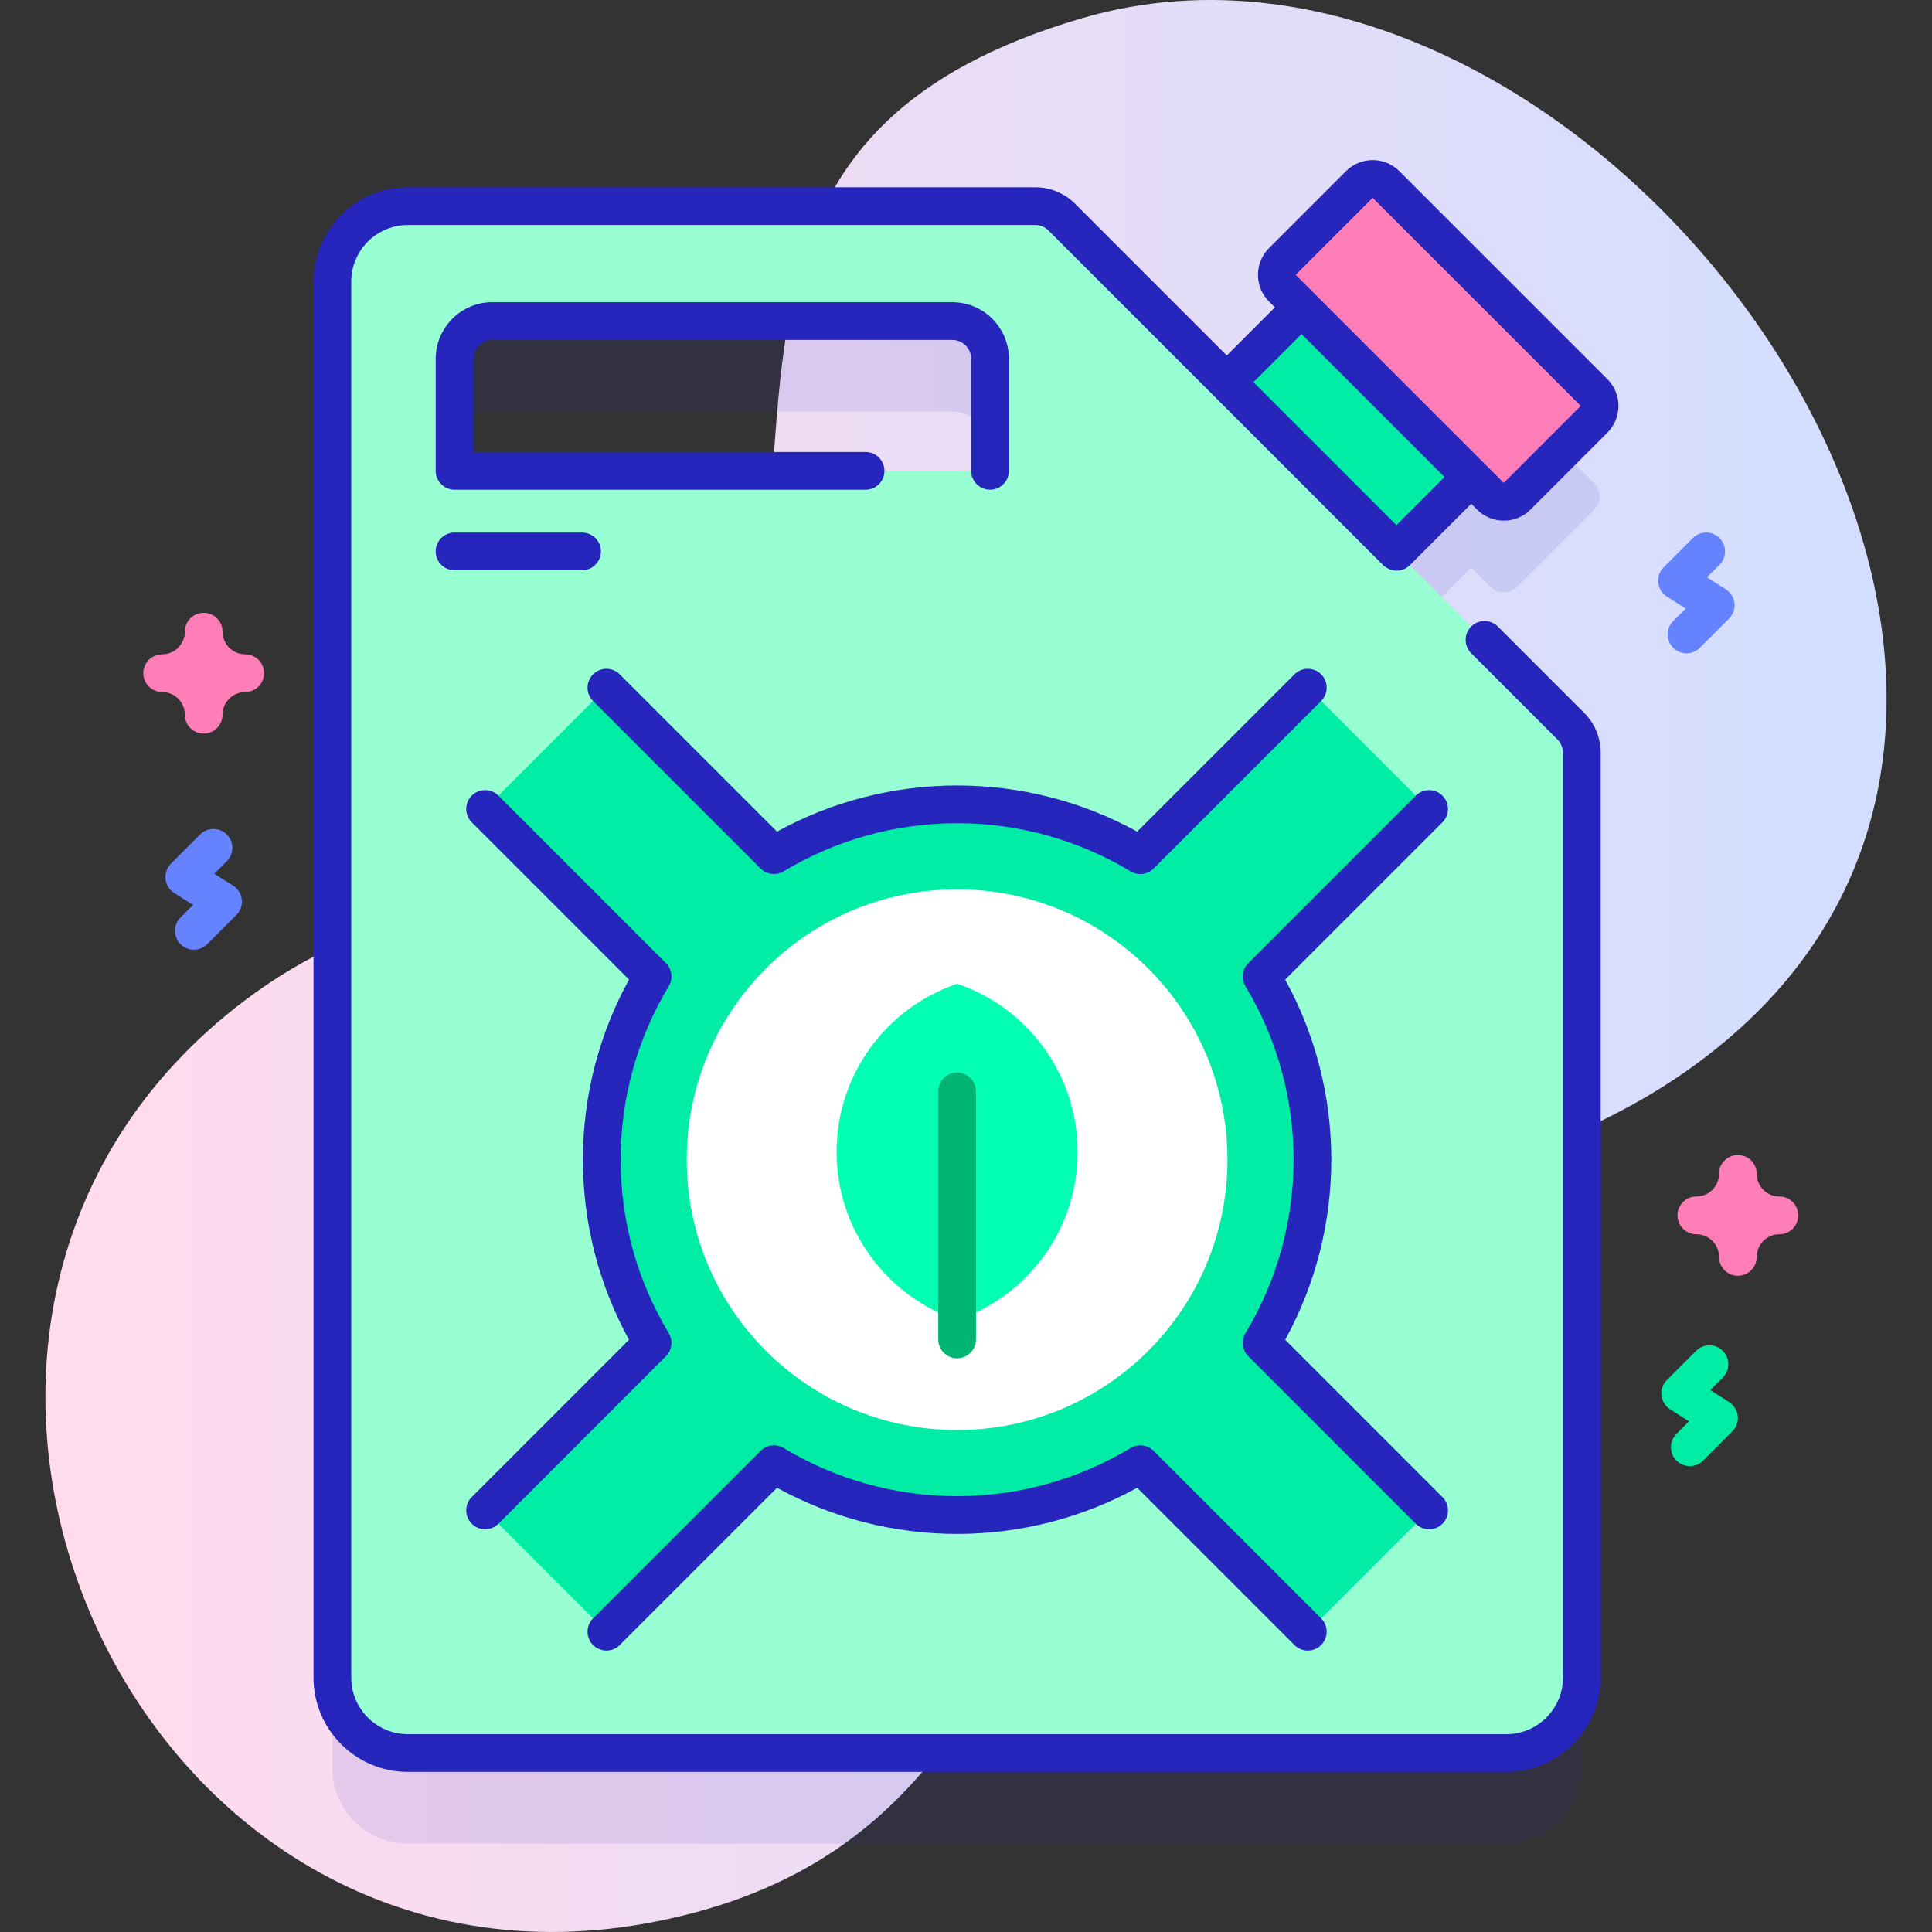 <svg id="Capa_1" enable-background="new 0 0 512 512" height="512" viewBox="0 0 512 512" width="512" xmlns="http://www.w3.org/2000/svg" xmlns:xlink="http://www.w3.org/1999/xlink"><rect x="0" y="0" width="512" height="512" fill="#333333" stroke="none"/><linearGradient id="SVGID_1_" gradientUnits="userSpaceOnUse" x1="12.034" x2="499.966" y1="256" y2="256"><stop offset=".049" stop-color="#ffdbed"/><stop offset=".999" stop-color="#d2deff"/></linearGradient><g><g><path d="m286.593 4.867c-94.351 27.746-75.427 93.585-85.98 166.539-13.171 91.052-70.095 44.365-135.496 93.537-113.054 85.001-30.931 272.636 109.468 244.14 74.552-15.131 89.786-70.095 120.193-128.824 39.333-75.972 104.558-55.259 163.066-104.856 118.655-100.582-37.403-309.897-171.251-270.536z" fill="url(#SVGID_1_)"/></g><g><path d="m394.979 155.513c1.953 1.953 5.118 1.953 7.071 0l20.404-20.404c1.953-1.953 1.953-5.118 0-7.071l-55.146-55.146c-1.953-1.953-5.118-1.953-7.071 0l-20.404 20.404c-1.953 1.953-1.953 5.118 0 7.071l5.084 5.084-19.815 19.815c-14.57-14.569-29.14-29.14-43.71-43.707-1.87-1.88-4.41-2.93-7.07-2.93h-166.24c-11.04 0-20 8.95-20 20v369.94c0 11.05 8.96 20 20 20h291.12c11.04 0 20-8.95 20-20v-245.069c0-2.65-1.06-5.19-2.93-7.07-15.397-15.397-30.794-30.791-46.191-46.188l19.814-19.814zm-132.607-6.733h-141.91v-29.7c0-5.52 4.48-10 10-10h121.91c5.52 0 10 4.48 10 10z" fill="#2626bc" opacity=".1"/><g><path d="m416.272 192.43c-44.96-44.96-89.92-89.92-134.88-134.87-1.87-1.88-4.41-2.93-7.07-2.93h-166.24c-11.04 0-20 8.95-20 20v369.94c0 11.05 8.96 20 20 20h291.12c11.04 0 20-8.95 20-20v-245.07c0-2.65-1.06-5.19-2.93-7.07zm-153.9-67.65h-141.91v-29.7c0-5.52 4.48-10 10-10h121.91c5.52 0 10 4.48 10 10z" fill="#97ffd2"/><path d="m325.696 99.837h63.608v28.02h-63.608z" fill="#01eca5" transform="matrix(.707 .707 -.707 .707 185.211 -219.445)"/><path d="m394.979 131.513-55.146-55.146c-1.953-1.953-1.953-5.118 0-7.071l20.404-20.404c1.953-1.953 5.118-1.953 7.071 0l55.146 55.146c1.953 1.953 1.953 5.118 0 7.071l-20.404 20.404c-1.953 1.953-5.118 1.953-7.071 0z" fill="#ff7eb8"/><g><path d="m160.702 182.24 44.39 44.39c14.18-8.55 30.79-13.47 48.55-13.47s34.37 4.92 48.55 13.47l44.39-44.39 32.15 32.15-44.39 44.39c8.55 14.17 13.47 30.78 13.47 48.55s-4.92 34.38-13.47 48.55l44.39 44.39-32.15 32.15-44.39-44.39c-14.18 8.55-30.79 13.47-48.55 13.47s-34.37-4.92-48.55-13.47l-44.39 44.39-32.15-32.15 44.39-44.39c-8.55-14.17-13.47-30.78-13.47-48.55s4.92-34.38 13.47-48.55l-44.39-44.39z" fill="#01eca5"/><circle cx="253.642" cy="307.33" fill="#fff" r="71.647"/></g><g fill="#2626bc"><path d="m391.443 135.048c1.889 1.89 4.4 2.93 7.071 2.93 2.672 0 5.183-1.041 7.07-2.93l20.405-20.404c3.896-3.898 3.896-10.241-.001-14.141l-55.146-55.145c-1.889-1.89-4.399-2.931-7.071-2.931-2.671 0-5.183 1.04-7.071 2.93l-20.404 20.404c-3.896 3.898-3.896 10.241.001 14.141l1.549 1.549-12.742 12.743-40.173-40.173c-2.833-2.833-6.6-4.394-10.606-4.394h-166.24c-13.785 0-25 11.215-25 25v369.944c0 13.785 11.215 25 25 25h291.114c13.785 0 25-11.215 25-25v-245.07c0-4.008-1.561-7.775-4.394-10.606l-22.861-22.861c-1.951-1.953-5.119-1.953-7.07 0-1.953 1.952-1.953 5.118 0 7.07l22.861 22.862c.944.944 1.464 2.199 1.464 3.535v245.07c0 8.271-6.729 15-15 15h-291.114c-8.271 0-15-6.729-15-15v-369.943c0-8.271 6.729-15 15-15h166.24c1.336 0 2.592.52 3.536 1.464l88.685 88.686c1.598 1.465 4.629 2.383 7.071 0l16.277-16.278zm-21.361 4.123-37.906-37.906 12.741-12.742 37.906 37.906zm-6.31-86.743 55.146 55.146-20.4 20.407-55.15-55.15z"/><path d="m252.371 80.084h-121.906c-8.271 0-15 6.729-15 15v29.699c0 2.762 2.238 5 5 5h108.916c2.762 0 5-2.238 5-5s-2.238-5-5-5h-103.916v-24.699c0-2.757 2.243-5 5-5h121.906c2.757 0 5 2.243 5 5v29.696c0 2.762 2.238 5 5 5s5-2.238 5-5v-29.696c0-8.271-6.728-15-15-15z"/><path d="m205.918 220.385-41.681-41.68c-1.951-1.953-5.119-1.953-7.07 0-1.953 1.952-1.953 5.118 0 7.07l44.39 44.39c.964.965 2.244 1.465 3.537 1.465.887 0 1.779-.235 2.58-.718 13.835-8.343 29.73-12.752 45.968-12.752s32.133 4.409 45.968 12.752c1.969 1.186 4.493.879 6.117-.747l44.391-44.39c1.953-1.952 1.953-5.118 0-7.07-1.951-1.953-5.119-1.953-7.07 0l-41.682 41.68c-14.57-8.009-30.984-12.225-47.724-12.225s-33.154 4.216-47.724 12.225z"/><path d="m125.017 403.805c.976.977 2.256 1.465 3.535 1.465s2.56-.488 3.535-1.465l44.39-44.39c1.626-1.625 1.934-4.149.746-6.118-8.342-13.825-12.751-29.72-12.751-45.967s4.409-32.142 12.751-45.967c1.188-1.969.88-4.493-.746-6.118l-44.39-44.391c-1.951-1.953-5.119-1.953-7.07 0-1.953 1.952-1.953 5.118 0 7.07l41.68 41.681c-8.01 14.562-12.225 30.978-12.225 47.725s4.215 33.163 12.224 47.725l-41.679 41.68c-1.954 1.952-1.954 5.118 0 7.07z"/><path d="m164.237 435.955 41.681-41.68c14.57 8.009 30.984 12.225 47.724 12.225s33.153-4.216 47.724-12.225l41.682 41.68c.976.977 2.256 1.465 3.535 1.465s2.56-.488 3.535-1.465c1.953-1.952 1.953-5.118 0-7.07l-44.391-44.39c-1.624-1.627-4.148-1.933-6.117-.747-13.835 8.343-29.73 12.752-45.968 12.752s-32.133-4.409-45.968-12.752c-1.969-1.186-4.492-.878-6.117.747l-44.39 44.39c-1.953 1.952-1.953 5.118 0 7.07 1.951 1.953 5.119 1.953 7.07 0z"/><path d="m382.267 210.854c-1.951-1.953-5.119-1.953-7.07 0l-44.39 44.391c-1.626 1.625-1.934 4.149-.746 6.118 8.342 13.825 12.751 29.72 12.751 45.967s-4.409 32.142-12.751 45.967c-1.188 1.969-.88 4.493.746 6.118l44.39 44.39c.976.977 2.256 1.465 3.535 1.465s2.56-.488 3.535-1.465c1.953-1.952 1.953-5.118 0-7.07l-41.679-41.68c8.009-14.562 12.224-30.978 12.224-47.725s-4.215-33.163-12.225-47.725l41.68-41.681c1.953-1.951 1.953-5.117 0-7.07z"/><path d="m120.465 151.129h33.787c2.762 0 5-2.238 5-5s-2.238-5-5-5h-33.787c-2.762 0-5 2.238-5 5s2.238 5 5 5z"/></g><g><path d="m285.578 305.261c0 20.705-13.357 38.273-31.93 44.576-18.573-6.303-31.943-23.87-31.943-44.576 0-20.692 13.37-38.259 31.943-44.562 18.574 6.303 31.93 23.871 31.93 44.562z" fill="#02ffb3"/><g><path d="m253.642 359.96c-2.761 0-5-2.239-5-5v-65.745c0-2.761 2.239-5 5-5s5 2.239 5 5v65.745c0 2.761-2.239 5-5 5z" fill="#00b574"/></g></g></g><path d="m51.371 251.683c-1.279 0-2.559-.488-3.535-1.464-1.953-1.953-1.953-5.119-.001-7.071l3.328-3.328-5.002-3.172c-1.282-.813-2.125-2.164-2.292-3.673s.361-3.012 1.435-4.085l7.742-7.742c1.951-1.953 5.119-1.953 7.07 0 1.953 1.952 1.953 5.118 0 7.07l-3.327 3.328 5.001 3.172c1.282.813 2.125 2.164 2.292 3.673s-.36 3.012-1.434 4.085l-7.741 7.742c-.976.976-2.257 1.465-3.536 1.465z" fill="#6583fe"/><path d="m446.946 173.129c-1.279 0-2.56-.488-3.535-1.465-1.953-1.952-1.953-5.118 0-7.07l3.327-3.328-5.002-3.173c-1.282-.813-2.125-2.165-2.292-3.674s.361-3.012 1.435-4.085l7.742-7.741c1.953-1.951 5.118-1.952 7.071.001 1.952 1.952 1.952 5.118-.001 7.071l-3.327 3.326 5.002 3.173c1.282.813 2.125 2.165 2.292 3.673.167 1.509-.361 3.012-1.435 4.085l-7.742 7.742c-.975.977-2.255 1.465-3.535 1.465z" fill="#6583fe"/><path d="m447.81 388.528c-1.279 0-2.56-.488-3.535-1.465-1.953-1.952-1.953-5.118 0-7.07l3.327-3.328-5.002-3.173c-1.282-.813-2.125-2.165-2.292-3.674s.361-3.012 1.435-4.085l7.742-7.741c1.953-1.951 5.118-1.952 7.071.001 1.952 1.952 1.952 5.118-.001 7.071l-3.327 3.326 5.002 3.173c1.282.813 2.125 2.165 2.292 3.673.167 1.509-.361 3.012-1.435 4.085l-7.742 7.742c-.976.977-2.256 1.465-3.535 1.465z" fill="#01eca5"/><g fill="#ff7eb8"><path d="m460.552 338.088c-2.762 0-5-2.238-5-5 0-3.309-2.691-6-6-6-2.762 0-5-2.238-5-5s2.238-5 5-5c3.309 0 6-2.691 6-6 0-2.762 2.238-5 5-5s5 2.238 5 5c0 3.309 2.691 6 6 6 2.762 0 5 2.238 5 5s-2.238 5-5 5c-3.309 0-6 2.691-6 6 0 2.762-2.239 5-5 5z"/><path d="m53.976 194.401c-2.762 0-5-2.238-5-5 0-3.309-2.691-6-6-6-2.762 0-5-2.238-5-5s2.238-5 5-5c3.309 0 6-2.691 6-6 0-2.762 2.238-5 5-5s5 2.238 5 5c0 3.309 2.691 6 6 6 2.762 0 5 2.238 5 5s-2.238 5-5 5c-3.309 0-6 2.691-6 6 0 2.762-2.239 5-5 5z"/></g></g></g></svg>